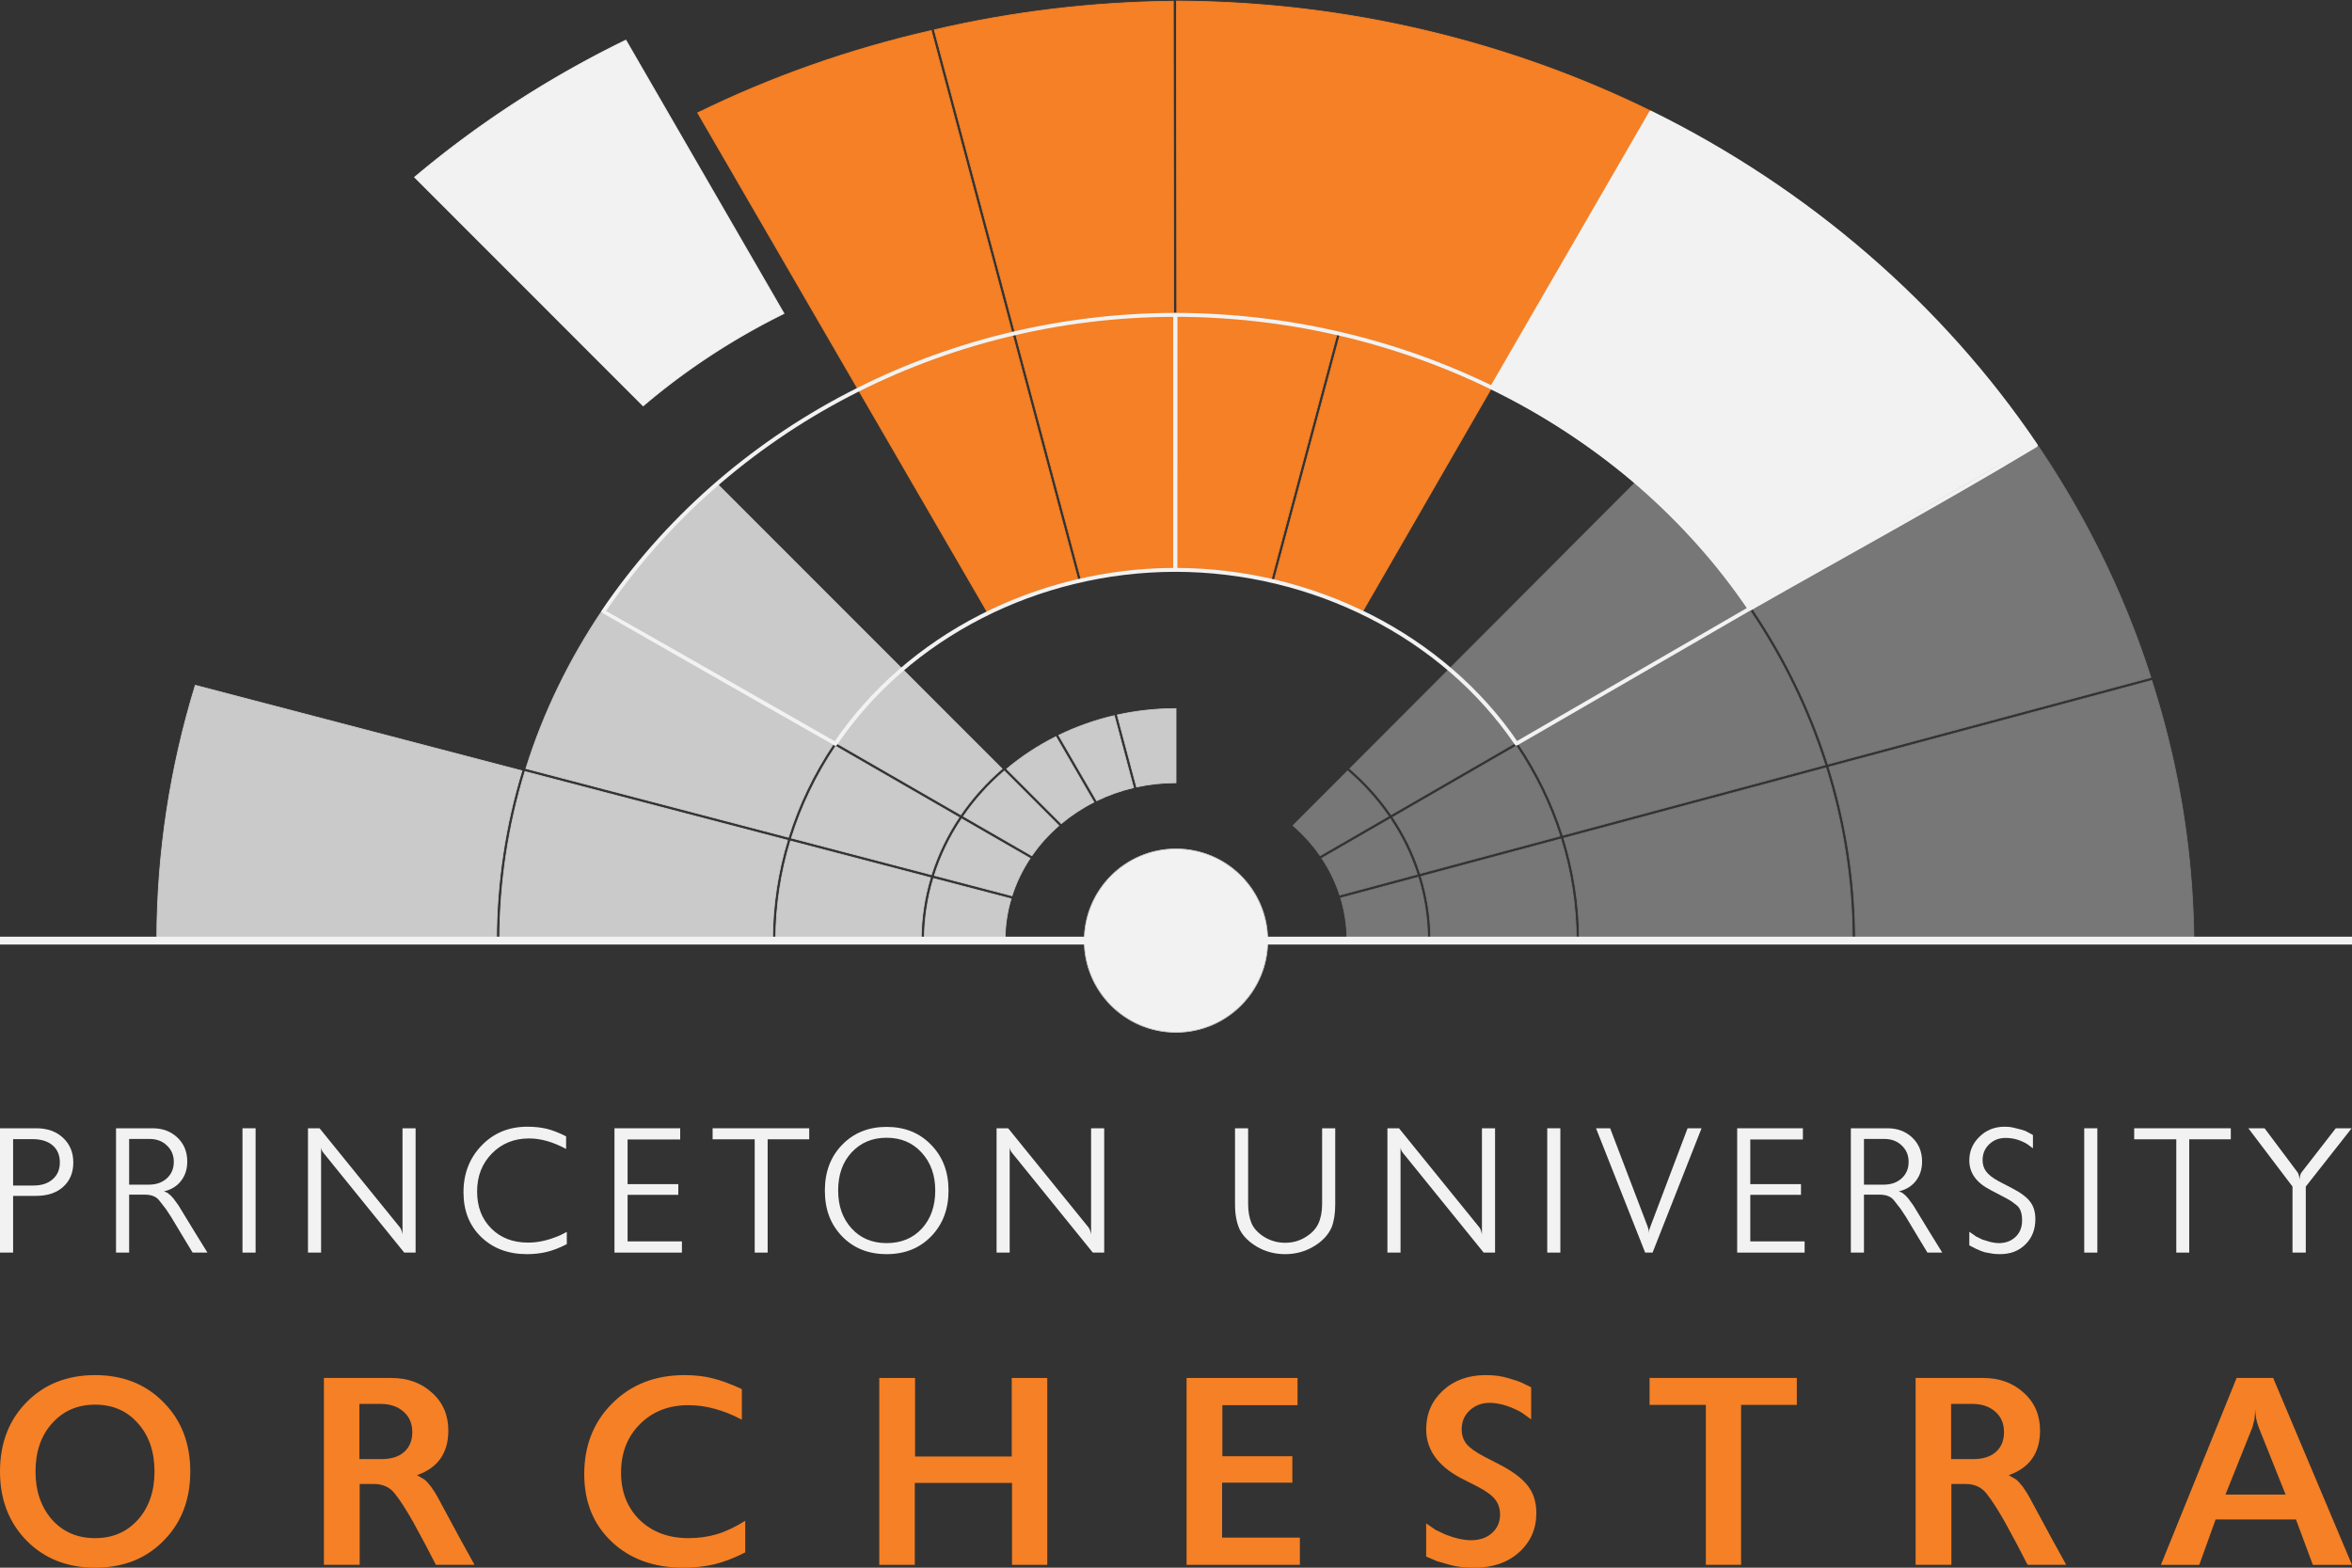 <?xml version="1.0" encoding="UTF-8" standalone="no"?>
<svg
   xmlns:dc="http://purl.org/dc/elements/1.1/"
   xmlns:cc="http://creativecommons.org/ns#"
   xmlns:rdf="http://www.w3.org/1999/02/22-rdf-syntax-ns#"
   xmlns:svg="http://www.w3.org/2000/svg"
   xmlns="http://www.w3.org/2000/svg"
   viewBox="0 0 3000 2000"
   height="2000"
   width="3000"
   id="svg6386"
   version="1.1">
  <rect x="0" y="0" width="3000" height="2000" fill="#333333" stroke="none"/>
  <defs
     id="defs6390" />
  <path
     id="path1155"
     d="m 767.915,779.268 c -42.074,62.485 -75.176,130.65 -97.124,201.238 l 334.855,87.648 c 13.002,-41.533 32.098,-81.274 56.777,-118.094 z"
     style="opacity:1;fill:#cacaca;fill-opacity:1;fill-rule:nonzero;stroke:#cacaca;stroke-width:1;stroke-miterlimit:4;stroke-dasharray:none;stroke-opacity:1" />
  <path
     id="path1151"
     d="M 913.662,616.135 C 859.554,663.515 806.075,724.376 769.979,776.901 l 455.472,262.521 c 14.83,-21.557 32.56,-41.241 52.678,-58.6 z"
     style="opacity:1;fill:#cacaca;fill-opacity:1;fill-rule:nonzero;stroke:#cacaca;stroke-width:1;stroke-miterlimit:4;stroke-dasharray:none;stroke-opacity:1" />
  <path
     id="path1147"
     d="M 249.064,874.254 C 217.019,978.71 200.228,1087.56 200.012,1198 h 433.336 c 0.198,-73.229 11.274,-145.402 32.395,-214.682 z"
     style="opacity:1;fill:#cacaca;fill-opacity:1;fill-rule:nonzero;stroke:#cacaca;stroke-width:1;stroke-opacity:1;stroke-miterlimit:4;stroke-dasharray:none" />
  <path
     id="path1143"
     d="m 1500,904 c -25.774,0 -50.827,2.818 -74.838,8.104 l 24.551,91.908 c 16.147,-3.529 32.977,-5.418 50.287,-5.418 z"
     style="opacity:1;fill:#cacaca;fill-opacity:1;fill-rule:nonzero;stroke:#cacaca;stroke-width:1;stroke-opacity:1;stroke-miterlimit:4;stroke-dasharray:none" />
  <path
     id="path1141"
     d="m 1421.258,912.982 c -24.905,5.79 -48.645,14.268 -70.848,25.07 l 48.432,83.518 c 14.743,-7.151 30.484,-12.775 46.969,-16.678 z"
     style="opacity:1;fill:#cacaca;fill-opacity:1;fill-rule:nonzero;stroke:#cacaca;stroke-width:1;stroke-opacity:1;stroke-miterlimit:4;stroke-dasharray:none" />
  <path
     id="path1139"
     d="m 1346.805,939.811 c -22.742,11.409 -43.819,25.278 -62.812,41.221 l 69.66,69.703 c 12.612,-10.555 26.572,-19.755 41.6,-27.379 z"
     style="opacity:1;fill:#cacaca;fill-opacity:1;fill-rule:nonzero;stroke:#cacaca;stroke-width:1;stroke-opacity:1;stroke-miterlimit:4;stroke-dasharray:none" />
  <path
     id="path1137"
     d="m 1065.895,952.062 c -24.507,36.515 -43.469,75.922 -56.379,117.106 l 178.457,46.711 c 8.219,-26.017 20.148,-50.566 35.23,-73.135 z"
     style="opacity:1;fill:#cacaca;fill-opacity:1;fill-rule:nonzero;stroke:#cacaca;stroke-width:1;stroke-opacity:1;stroke-miterlimit:4;stroke-dasharray:none" />
  <path
     id="path1135"
     d="m 1280.949,983.646 c -19.87,17.115 -37.385,36.52 -52.035,57.773 l 87.219,50.277 c 9.745,-14.083 21.338,-26.968 34.455,-38.371 z"
     style="opacity:1;fill:#cacaca;fill-opacity:1;fill-rule:nonzero;stroke:#cacaca;stroke-width:1;stroke-opacity:1;stroke-miterlimit:4;stroke-dasharray:none" />
  <path
     id="path1133"
     d="M 669.613,984.332 C 648.577,1053.286 637.546,1125.119 637.348,1198 h 348.086 c 0.196,-42.978 6.698,-85.336 19.035,-126.019 z"
     style="opacity:1;fill:#cacaca;fill-opacity:1;fill-rule:nonzero;stroke:#cacaca;stroke-width:1;stroke-opacity:1;stroke-miterlimit:4;stroke-dasharray:none" />
  <path
     id="path1131"
     d="m 1226.668,1044.74 c -14.905,22.267 -26.696,46.488 -34.822,72.152 l 99.018,25.918 c 5.434,-16.974 13.226,-33.013 23.021,-47.793 z"
     style="opacity:1;fill:#cacaca;fill-opacity:1;fill-rule:nonzero;stroke:#cacaca;stroke-width:1;stroke-opacity:1;stroke-miterlimit:4;stroke-dasharray:none" />
  <path
     id="path1129"
     d="m 1008.338,1072.994 c -12.252,40.358 -18.708,82.376 -18.904,125.006 h 185.58 c 0.192,-27.107 4.29,-53.352 11.779,-78.295 z"
     style="opacity:1;fill:#cacaca;fill-opacity:1;fill-rule:nonzero;stroke:#cacaca;stroke-width:1;stroke-opacity:1;stroke-miterlimit:4;stroke-dasharray:none" />
  <path
     id="path999"
     d="m 1190.662,1120.719 c -7.405,24.623 -11.456,50.53 -11.648,77.281 h 102.941 c 0.188,-17.769 2.864,-34.983 7.726,-51.363 z"
     style="opacity:1;fill:#cacaca;fill-opacity:1;fill-rule:nonzero;stroke:#cacaca;stroke-width:1;stroke-opacity:1;stroke-miterlimit:4;stroke-dasharray:none" />
  <path
     id="path1195"
     d="m 1500.537,1.373 0.486,398.633 c 141.731,0.154 279.85,32.357 403,92.256 L 2106.076,141.859 A 1298.646,1198.646 0 0 0 1500.537,1.373 Z"
     style="opacity:1;fill:#f58025;fill-opacity:1;fill-rule:nonzero;stroke:#f58025;stroke-width:1;stroke-opacity:1;stroke-miterlimit:4;stroke-dasharray:none" />
  <path
     id="path1249"
     d="m 1501.027,404.006 0.393,321.002 c 40.863,0.104 81.212,4.705 120.281,13.484 l 83.441,-311.631 c -66.274,-14.977 -134.756,-22.779 -204.115,-22.855 z"
     style="opacity:1;fill:#f58025;fill-opacity:1;fill-rule:nonzero;stroke:#f58025;stroke-width:1;stroke-opacity:1;stroke-miterlimit:4;stroke-dasharray:none" />
  <path
     id="path1185"
     d="m 1709.047,427.74 -83.443,311.641 c 39.252,9.121 77.181,22.472 112.99,39.77 l 163.424,-283.412 c -61.087,-29.688 -125.879,-52.53 -192.971,-67.998 z"
     style="opacity:1;fill:#f58025;fill-opacity:1;fill-rule:nonzero;stroke:#f58025;stroke-width:1;stroke-opacity:1;stroke-miterlimit:4;stroke-dasharray:none" />
  <path
     id="path1183"
     d="M 1496.537,1.541 C 1393.708,2.53 1291.37,14.788 1191.674,38.059 l 187.08,700.32 c 38.557,-8.63 78.359,-13.177 118.666,-13.363 z"
     style="opacity:1;fill:#f58025;fill-opacity:1;fill-rule:nonzero;stroke:#f58025;stroke-width:1;stroke-opacity:1;stroke-miterlimit:4;stroke-dasharray:none" />
  <path
     id="path1181"
     d="M 1187.781,38.988 C 1084.195,62.543 984.148,97.79 889.902,143.932 L 1258.953,780.342 c 36.668,-17.945 75.583,-31.749 115.897,-41.08 z"
     style="opacity:1;fill:#f58025;fill-opacity:1;fill-rule:nonzero;stroke:#f58025;stroke-width:1;stroke-opacity:1;stroke-miterlimit:4;stroke-dasharray:none" />
  <path
     id="path1235"
     d="M 2598.924,567.928 2235.918,777.482 c 41.451,61.522 73.63,127.914 95.689,197.312 L 2743.43,864.297 A 1298.41,1198.41 0 0 0 2598.924,567.928 Z"
     style="opacity:1;fill:#777777;fill-opacity:1;fill-rule:nonzero;stroke:#777777;stroke-width:1;stroke-opacity:1;stroke-miterlimit:4;stroke-dasharray:none" />
  <path
     id="path1231"
     d="m 2085.793,615.672 -364.127,364.975 c 20.152,17.359 37.917,37.047 52.775,58.615 l 455.76,-263.1 c -47.139,-63.922 -90.838,-114.696 -144.408,-160.49 z"
     style="opacity:1;fill:#777777;fill-opacity:1;fill-rule:nonzero;stroke:#777777;stroke-width:1;stroke-opacity:1;stroke-miterlimit:4;stroke-dasharray:none" />
  <path
     id="path1229"
     d="m 2232.447,779.486 -295.043,170.32 c 24.237,36.109 43.1,75.033 56.109,115.705 l 334.228,-89.68 c -21.967,-69.056 -54.012,-135.122 -95.295,-196.346 z"
     style="opacity:1;fill:#777777;fill-opacity:1;fill-rule:nonzero;stroke:#777777;stroke-width:1;stroke-opacity:1;stroke-miterlimit:4;stroke-dasharray:none" />
  <path
     id="path1223"
     d="m 2744.523,868.145 -411.715,110.469 c 22.064,70.714 33.641,144.498 33.844,219.387 h 431.647 a 1298.41,1198.41 0 0 0 -53.775,-329.855 z"
     style="opacity:1;fill:#777777;fill-opacity:1;fill-rule:nonzero;stroke:#777777;stroke-width:1;stroke-opacity:1;stroke-miterlimit:4;stroke-dasharray:none" />
  <path
     id="path1221"
     d="m 1933.934,951.809 -157.246,90.775 c 14.835,22.167 26.624,46.248 34.844,71.756 l 178.119,-47.791 c -12.918,-40.33 -31.648,-78.929 -55.717,-114.74 z"
     style="opacity:1;fill:#777777;fill-opacity:1;fill-rule:nonzero;stroke:#777777;stroke-width:1;stroke-opacity:1;stroke-miterlimit:4;stroke-dasharray:none" />
  <path
     id="path1217"
     d="m 2328.945,979.65 -334.231,89.678 c 12.864,41.494 19.651,84.759 19.852,128.672 h 348.086 c -0.203,-74.532 -11.731,-147.968 -33.707,-218.35 z"
     style="opacity:1;fill:#777777;fill-opacity:1;fill-rule:nonzero;stroke:#777777;stroke-width:1;stroke-opacity:1;stroke-miterlimit:4;stroke-dasharray:none" />
  <path
     id="path1215"
     d="m 1718.848,983.473 -69.572,69.734 c 13.143,11.403 24.754,24.294 34.52,38.383 l 87.184,-50.328 c -14.678,-21.264 -32.226,-40.674 -52.131,-57.789 z"
     style="opacity:1;fill:#777777;fill-opacity:1;fill-rule:nonzero;stroke:#777777;stroke-width:1;stroke-opacity:1;stroke-miterlimit:4;stroke-dasharray:none" />
  <path
     id="path1213"
     d="m 1773.227,1044.582 -87.186,50.33 c 9.655,14.543 17.361,30.307 22.797,46.982 l 98.828,-26.517 c -8.127,-25.163 -19.779,-48.924 -34.439,-70.795 z"
     style="opacity:1;fill:#777777;fill-opacity:1;fill-rule:nonzero;stroke:#777777;stroke-width:1;stroke-opacity:1;stroke-miterlimit:4;stroke-dasharray:none" />
  <path
     id="path1211"
     d="m 1990.853,1070.365 -178.101,47.787 c 7.788,25.404 12.039,52.18 12.234,79.848 h 185.58 c -0.2,-43.556 -6.937,-86.474 -19.713,-127.635 z"
     style="opacity:1;fill:#777777;fill-opacity:1;fill-rule:nonzero;stroke:#777777;stroke-width:1;stroke-opacity:1;stroke-miterlimit:4;stroke-dasharray:none" />
  <path
     id="path995"
     d="m 1808.889,1119.189 -98.852,26.523 c 5.04,16.655 7.827,34.182 8.018,52.287 h 102.932 c -0.196,-27.304 -4.398,-53.733 -12.098,-78.811 z"
     style="opacity:1;fill:#777777;fill-opacity:1;fill-rule:nonzero;stroke:#777777;stroke-width:1;stroke-opacity:1;stroke-miterlimit:4;stroke-dasharray:none" />
  <path
     id="path1281"
     d="M 798.316,51.201 A 1298,1198 0 0 0 528.799,226.074 L 820.398,517.807 C 874.987,471.311 935.401,431.825 1000,400 Z"
     style="opacity:1;fill:#f2f2f2;fill-opacity:1;fill-rule:nonzero;stroke:#f2f2f2;stroke-width:1;stroke-miterlimit:4;stroke-dasharray:none;stroke-opacity:1" />
  <path
     id="path1205"
     d="m 2105.697,143.838 -202.427,350.648 c 73.596,39.157 145.869,85.936 206.425,142.537 44.742,41.819 86.804,90.062 121.984,139.549 l 362.228,-208.656 C 2476.989,389.688 2305.303,239.291 2105.697,143.838 Z"
     style="opacity:1;fill:#f2f2f2;fill-opacity:1;fill-rule:nonzero;stroke:#f2f2f2;stroke-width:1;stroke-miterlimit:4;stroke-dasharray:none;stroke-opacity:1" />
  <g
     id="puTxt"
     style="font-style:normal;font-variant:normal;font-weight:100;font-stretch:normal;font-size:293.333px;line-height:125%;font-family:Chantilly-Light;-inkscape-font-specification:'Chantilly-Light, Thin';font-variant-ligatures:normal;font-variant-caps:normal;font-variant-numeric:normal;font-feature-settings:normal;text-align:start;letter-spacing:36.7px;word-spacing:0px;writing-mode:lr-tb;text-anchor:start;fill:#f2f2f2;fill-opacity:1;stroke:none;stroke-width:1px;stroke-linecap:butt;stroke-linejoin:miter;stroke-opacity:1"
     aria-label="PRINCETON UNIVERSITY">
    <path
       id="path1826"
       style="font-style:normal;font-variant:normal;font-weight:100;font-stretch:normal;font-size:220px;font-family:Chantilly-Light;-inkscape-font-specification:'Chantilly-Light, Thin';font-variant-ligatures:normal;font-variant-caps:normal;font-variant-numeric:normal;font-feature-settings:normal;text-align:start;letter-spacing:36.7px;writing-mode:lr-tb;text-anchor:start;fill:#f2f2f2;fill-opacity:1"
       d="M -3.8146972e-8,1439.4 H 46.2 q 21.12,0 34.1,12.1 13.2,12.1 13.2,31.68 0,19.36 -12.98,31.02 -12.76,11.44 -34.32,11.44 H 16.72 v 72.38 H -3.8146972e-8 Z M 16.72,1512.44 H 42.9 q 15.18,0 24.2,-7.92 9.24,-7.92 9.24,-21.56 0,-13.86 -9.24,-21.78 -9.24,-7.92 -25.96,-7.92 H 16.72 Z" />
    <path
       id="path1828"
       style="font-style:normal;font-variant:normal;font-weight:100;font-stretch:normal;font-size:220px;font-family:Chantilly-Light;-inkscape-font-specification:'Chantilly-Light, Thin';font-variant-ligatures:normal;font-variant-caps:normal;font-variant-numeric:normal;font-feature-settings:normal;text-align:start;letter-spacing:36.7px;writing-mode:lr-tb;text-anchor:start;fill:#f2f2f2;fill-opacity:1"
       d="m 147.989,1439.4 h 46.64 q 19.14,0 31.68,11.88 12.54,11.88 12.54,30.58 0,14.52 -7.92,24.64 -7.7,10.12 -21.78,13.42 4.4,1.32 5.94,3.08 2.42,1.54 5.94,5.72 l 6.6,9.02 20.24,33.22 16.72,27.06 h -18.92 l -12.76,-21.12 -7.92,-13.2 -6.6,-11 -6.82,-10.34 -8.58,-11 q -5.72,-7.26 -18.26,-7.26 h -20.02 v 73.92 h -16.72 z m 16.72,71.94 h 25.08 q 14.08,0 22.88,-7.92 9.02,-8.14 9.02,-21.12 0,-12.76 -8.8,-20.9 -8.58,-8.36 -22.22,-8.36 h -25.96 z" />
    <path
       id="path1830"
       style="font-style:normal;font-variant:normal;font-weight:100;font-stretch:normal;font-size:220px;font-family:Chantilly-Light;-inkscape-font-specification:'Chantilly-Light, Thin';font-variant-ligatures:normal;font-variant-caps:normal;font-variant-numeric:normal;font-feature-settings:normal;text-align:start;letter-spacing:36.7px;writing-mode:lr-tb;text-anchor:start;fill:#f2f2f2;fill-opacity:1"
       d="m 309.298,1439.4 h 16.72 v 158.62 h -16.72 z" />
    <path
       id="path1832"
       style="font-style:normal;font-variant:normal;font-weight:100;font-stretch:normal;font-size:220px;font-family:Chantilly-Light;-inkscape-font-specification:'Chantilly-Light, Thin';font-variant-ligatures:normal;font-variant-caps:normal;font-variant-numeric:normal;font-feature-settings:normal;text-align:start;letter-spacing:36.7px;writing-mode:lr-tb;text-anchor:start;fill:#f2f2f2;fill-opacity:1"
       d="m 392.834,1439.4 h 14.74 l 102.74,126.72 q 1.98,2.86 3.08,8.58 v -135.3 h 16.72 v 158.62 h -14.52 l -102.96,-127.16 q -3.08,-3.74 -3.08,-7.48 v 134.64 h -16.72 z" />
    <path
       id="path1834"
       style="font-style:normal;font-variant:normal;font-weight:100;font-stretch:normal;font-size:220px;font-family:Chantilly-Light;-inkscape-font-specification:'Chantilly-Light, Thin';font-variant-ligatures:normal;font-variant-caps:normal;font-variant-numeric:normal;font-feature-settings:normal;text-align:start;letter-spacing:36.7px;writing-mode:lr-tb;text-anchor:start;fill:#f2f2f2;fill-opacity:1"
       d="m 722.083,1465.8 q -24.86,-13.42 -47.3,-13.42 -28.6,0 -47.52,19.36 -18.7,19.14 -18.7,48.4 0,29.04 18.04,47.08 18.04,18.04 46.86,18.04 16.94,0 34.1,-6.6 6.6,-2.2 15.4,-7.04 v 15.62 q -13.64,7.04 -25.52,9.9 -11.88,2.86 -25.3,2.86 -35.64,0 -58.3,-21.78 -22.66,-21.78 -22.66,-57.2 0,-35.64 23.1,-59.62 23.1,-23.98 58.3,-23.98 13.64,0 24.64,2.64 11,2.64 24.86,9.68 z" />
    <path
       id="path1836"
       style="font-style:normal;font-variant:normal;font-weight:100;font-stretch:normal;font-size:220px;font-family:Chantilly-Light;-inkscape-font-specification:'Chantilly-Light, Thin';font-variant-ligatures:normal;font-variant-caps:normal;font-variant-numeric:normal;font-feature-settings:normal;text-align:start;letter-spacing:36.7px;writing-mode:lr-tb;text-anchor:start;fill:#f2f2f2;fill-opacity:1"
       d="m 783.773,1439.4 h 83.82 v 14.3 h -67.1 v 56.98 h 64.68 v 13.64 h -64.68 v 59.4 h 69.3 v 14.3 h -86.02 z" />
    <path
       id="path1838"
       style="font-style:normal;font-variant:normal;font-weight:100;font-stretch:normal;font-size:220px;font-family:Chantilly-Light;-inkscape-font-specification:'Chantilly-Light, Thin';font-variant-ligatures:normal;font-variant-caps:normal;font-variant-numeric:normal;font-feature-settings:normal;text-align:start;letter-spacing:36.7px;writing-mode:lr-tb;text-anchor:start;fill:#f2f2f2;fill-opacity:1"
       d="m 908.955,1439.4 h 123.2 v 14.08 h -53.02 v 144.54 h -16.5 v -144.54 h -53.68 z" />
    <path
       id="path1840"
       style="font-style:normal;font-variant:normal;font-weight:100;font-stretch:normal;font-size:220px;font-family:Chantilly-Light;-inkscape-font-specification:'Chantilly-Light, Thin';font-variant-ligatures:normal;font-variant-caps:normal;font-variant-numeric:normal;font-feature-settings:normal;text-align:start;letter-spacing:36.7px;writing-mode:lr-tb;text-anchor:start;fill:#f2f2f2;fill-opacity:1"
       d="m 1130.883,1437.64 q 34.76,0 56.76,22.88 22.22,22.66 22.22,58.3 0,35.64 -22.22,58.52 -22,22.66 -56.76,22.66 -34.76,0 -56.76,-22.66 -11,-11.44 -16.5,-25.74 -5.5,-14.52 -5.5,-32.78 0,-35.64 22,-58.3 22.22,-22.88 56.76,-22.88 z m -61.82,81.18 q 0,29.48 17.16,48.4 17.16,18.7 44.66,18.7 27.72,0 44.88,-18.48 17.16,-18.7 17.16,-48.62 0,-29.48 -17.38,-48.4 -17.16,-18.92 -44.66,-18.92 -27.28,0 -44.66,18.7 -17.16,18.48 -17.16,48.62 z" />
    <path
       id="path1842"
       style="font-style:normal;font-variant:normal;font-weight:100;font-stretch:normal;font-size:220px;font-family:Chantilly-Light;-inkscape-font-specification:'Chantilly-Light, Thin';font-variant-ligatures:normal;font-variant-caps:normal;font-variant-numeric:normal;font-feature-settings:normal;text-align:start;letter-spacing:36.7px;writing-mode:lr-tb;text-anchor:start;fill:#f2f2f2;fill-opacity:1"
       d="m 1271.139,1439.4 h 14.74 l 102.74,126.72 q 1.98,2.86 3.08,8.58 v -135.3 h 16.72 v 158.62 h -14.52 l -102.96,-127.16 q -3.08,-3.74 -3.08,-7.48 v 134.64 h -16.72 z" />
    <path
       id="path1844"
       style="font-style:normal;font-variant:normal;font-weight:100;font-stretch:normal;font-size:220px;font-family:Chantilly-Light;-inkscape-font-specification:'Chantilly-Light, Thin';font-variant-ligatures:normal;font-variant-caps:normal;font-variant-numeric:normal;font-feature-settings:normal;text-align:start;letter-spacing:36.7px;writing-mode:lr-tb;text-anchor:start;fill:#f2f2f2;fill-opacity:1"
       d="m 1703.101,1536.42 q 0,17.6 -4.62,29.48 -6.6,14.74 -23.1,24.42 -16.5,9.68 -36.08,9.68 -19.58,0 -35.64,-9.24 -15.84,-9.24 -22.44,-22.22 -5.94,-12.98 -5.94,-32.12 v -97.02 h 16.72 v 96.36 q 0,14.3 4.18,24.42 4.18,10.12 16.28,17.82 12.32,7.48 26.84,7.48 14.3,0 25.96,-7.26 11.88,-7.26 16.5,-17.6 4.62,-10.34 4.62,-24.86 v -96.36 h 16.72 z" />
    <path
       id="path1846"
       style="font-style:normal;font-variant:normal;font-weight:100;font-stretch:normal;font-size:220px;font-family:Chantilly-Light;-inkscape-font-specification:'Chantilly-Light, Thin';font-variant-ligatures:normal;font-variant-caps:normal;font-variant-numeric:normal;font-feature-settings:normal;text-align:start;letter-spacing:36.7px;writing-mode:lr-tb;text-anchor:start;fill:#f2f2f2;fill-opacity:1"
       d="m 1769.677,1439.4 h 14.74 l 102.74,126.72 q 1.98,2.86 3.08,8.58 v -135.3 h 16.72 v 158.62 h -14.52 l -102.96,-127.16 q -3.08,-3.74 -3.08,-7.48 v 134.64 h -16.72 z" />
    <path
       id="path1848"
       style="font-style:normal;font-variant:normal;font-weight:100;font-stretch:normal;font-size:220px;font-family:Chantilly-Light;-inkscape-font-specification:'Chantilly-Light, Thin';font-variant-ligatures:normal;font-variant-caps:normal;font-variant-numeric:normal;font-feature-settings:normal;text-align:start;letter-spacing:36.7px;writing-mode:lr-tb;text-anchor:start;fill:#f2f2f2;fill-opacity:1"
       d="m 1973.525,1439.4 h 16.72 v 158.62 h -16.72 z" />
    <path
       id="path1850"
       style="font-style:normal;font-variant:normal;font-weight:100;font-stretch:normal;font-size:220px;font-family:Chantilly-Light;-inkscape-font-specification:'Chantilly-Light, Thin';font-variant-ligatures:normal;font-variant-caps:normal;font-variant-numeric:normal;font-feature-settings:normal;text-align:start;letter-spacing:36.7px;writing-mode:lr-tb;text-anchor:start;fill:#f2f2f2;fill-opacity:1"
       d="m 2053.761,1439.4 47.3,124.08 q 2.2,5.5 2.2,10.12 l 0.22,-4.18 2.2,-6.16 46.86,-123.86 h 17.82 l -62.48,158.62 h -9.46 l -62.7,-158.62 z" />
    <path
       id="path1852"
       style="font-style:normal;font-variant:normal;font-weight:100;font-stretch:normal;font-size:220px;font-family:Chantilly-Light;-inkscape-font-specification:'Chantilly-Light, Thin';font-variant-ligatures:normal;font-variant-caps:normal;font-variant-numeric:normal;font-feature-settings:normal;text-align:start;letter-spacing:36.7px;writing-mode:lr-tb;text-anchor:start;fill:#f2f2f2;fill-opacity:1"
       d="m 2215.792,1439.4 h 83.82 v 14.3 h -67.1 v 56.98 h 64.68 v 13.64 h -64.68 v 59.4 h 69.3 v 14.3 h -86.02 z" />
    <path
       id="path1854"
       style="font-style:normal;font-variant:normal;font-weight:100;font-stretch:normal;font-size:220px;font-family:Chantilly-Light;-inkscape-font-specification:'Chantilly-Light, Thin';font-variant-ligatures:normal;font-variant-caps:normal;font-variant-numeric:normal;font-feature-settings:normal;text-align:start;letter-spacing:36.7px;writing-mode:lr-tb;text-anchor:start;fill:#f2f2f2;fill-opacity:1"
       d="m 2360.773,1439.4 h 46.64 q 19.14,0 31.68,11.88 12.54,11.88 12.54,30.58 0,14.52 -7.92,24.64 -7.7,10.12 -21.78,13.42 4.4,1.32 5.94,3.08 2.42,1.54 5.94,5.72 l 6.6,9.02 20.24,33.22 16.72,27.06 h -18.92 l -12.76,-21.12 -7.92,-13.2 -6.6,-11 -6.82,-10.34 -8.58,-11 q -5.72,-7.26 -18.26,-7.26 h -20.02 v 73.92 h -16.72 z m 16.72,71.94 h 25.08 q 14.08,0 22.88,-7.92 9.02,-8.14 9.02,-21.12 0,-12.76 -8.8,-20.9 -8.58,-8.36 -22.22,-8.36 h -25.96 z" />
    <path
       id="path1856"
       style="font-style:normal;font-variant:normal;font-weight:100;font-stretch:normal;font-size:220px;font-family:Chantilly-Light;-inkscape-font-specification:'Chantilly-Light, Thin';font-variant-ligatures:normal;font-variant-caps:normal;font-variant-numeric:normal;font-feature-settings:normal;text-align:start;letter-spacing:36.7px;writing-mode:lr-tb;text-anchor:start;fill:#f2f2f2;fill-opacity:1"
       d="m 2511.872,1571.4 8.8,6.16 8.14,3.96 10.34,3.08 q 5.72,1.32 10.34,1.32 12.98,0 21.34,-7.92 8.36,-7.92 8.36,-20.9 0,-14.08 -6.82,-19.36 -6.82,-5.5 -9.46,-6.82 l -6.38,-3.52 -17.6,-9.24 q -27.06,-13.86 -27.06,-37.62 0,-17.82 12.98,-30.36 12.98,-12.76 32.12,-12.76 2.42,0 5.06,0.22 2.86,0.22 5.72,0.88 l 10.56,2.64 q 5.06,1.32 8.58,3.52 l 6.16,3.3 v 16.94 l -7.26,-5.28 q -12.98,-7.92 -27.72,-7.92 -12.32,0 -20.9,8.14 -8.36,8.14 -8.36,20.24 0,8.36 4.62,14.52 4.62,6.16 15.4,12.1 l 16.5,8.58 q 17.38,8.8 23.98,17.6 6.82,8.58 6.82,22.44 0,19.8 -12.76,32.34 -6.38,6.16 -14.3,9.24 -7.92,3.08 -18.26,3.08 -2.64,0 -5.72,-0.22 -3.08,-0.22 -7.48,-1.1 -4.4,-0.66 -5.94,-1.1 -3.3,-1.1 -4.62,-1.54 -5.5,-1.98 -15.18,-7.26 z" />
    <path
       id="path1858"
       style="font-style:normal;font-variant:normal;font-weight:100;font-stretch:normal;font-size:220px;font-family:Chantilly-Light;-inkscape-font-specification:'Chantilly-Light, Thin';font-variant-ligatures:normal;font-variant-caps:normal;font-variant-numeric:normal;font-feature-settings:normal;text-align:start;letter-spacing:36.7px;writing-mode:lr-tb;text-anchor:start;fill:#f2f2f2;fill-opacity:1"
       d="m 2658.47,1439.4 h 16.72 v 158.62 h -16.72 z" />
    <path
       id="path1860"
       style="font-style:normal;font-variant:normal;font-weight:100;font-stretch:normal;font-size:220px;font-family:Chantilly-Light;-inkscape-font-specification:'Chantilly-Light, Thin';font-variant-ligatures:normal;font-variant-caps:normal;font-variant-numeric:normal;font-feature-settings:normal;text-align:start;letter-spacing:36.7px;writing-mode:lr-tb;text-anchor:start;fill:#f2f2f2;fill-opacity:1"
       d="m 2722.206,1439.4 h 123.2 v 14.08 h -53.02 v 144.54 h -16.5 v -144.54 h -53.68 z" />
    <path
       id="path1862"
       style="font-style:normal;font-variant:normal;font-weight:100;font-stretch:normal;font-size:220px;font-family:Chantilly-Light;-inkscape-font-specification:'Chantilly-Light, Thin';font-variant-ligatures:normal;font-variant-caps:normal;font-variant-numeric:normal;font-feature-settings:normal;text-align:start;letter-spacing:36.7px;writing-mode:lr-tb;text-anchor:start;fill:#f2f2f2;fill-opacity:1"
       d="m 2888.476,1439.4 42.02,56.1 q 2.42,3.52 2.42,9.68 0.88,-7.48 2.86,-9.68 l 43.56,-56.1 h 20.24 l -58.52,74.36 v 84.26 h -16.94 v -84.26 l -56.32,-74.36 z" />
  </g>
  <g
     id="orchestraText"
     style="font-style:normal;font-variant:normal;font-weight:100;font-stretch:normal;font-size:330.667px;line-height:125%;font-family:Chantilly-Medium;-inkscape-font-specification:'Chantilly-Medium, Thin';font-variant-ligatures:normal;font-variant-caps:normal;font-variant-numeric:normal;font-feature-settings:normal;text-align:start;letter-spacing:22.26px;word-spacing:0px;writing-mode:lr-tb;text-anchor:start;fill:#f58025;fill-opacity:1;stroke:none;stroke-width:1px;stroke-linecap:butt;stroke-linejoin:miter;stroke-opacity:1"
     aria-label="O R C H E S T R A">
    <path
       id="path1807"
       style="letter-spacing:22.26px;fill:#f58025;fill-opacity:1"
       d="m 121.355,1754.315 q 53.237,0 87.296,34.72 34.059,34.389 34.059,88.288 0,53.899 -34.059,88.288 Q 174.923,2000 121.355,2000 68.117,2000 34.059,1965.611 3.0517578e-7,1930.891 3.0517578e-7,1877.323 q 0,-53.899 33.728,-88.288 34.059,-34.72 87.627,-34.72 z m -76.053,123.008 q 0,37.035 20.832,61.173 21.163,23.808 55.221,23.808 33.397,0 54.56,-23.477 21.163,-23.808 21.163,-61.504 0,-38.027 -21.163,-61.504 -20.832,-23.808 -54.56,-23.808 -33.728,0 -54.891,23.808 -21.163,23.477 -21.163,61.504 z" />
    <path
       id="path1809"
       style="letter-spacing:22.26px;fill:#f58025;fill-opacity:1"
       d="m 413.131,1757.952 h 85.973 q 31.413,0 51.915,18.848 20.832,18.517 20.832,48.277 0,42.987 -40.011,56.875 l 9.589,5.621 q 2.976,2.315 8.267,8.928 l 5.291,7.936 3.637,6.283 27.115,50.261 19.509,35.381 h -49.269 l -13.557,-26.123 -15.211,-28.107 q -13.227,-23.477 -23.147,-36.043 -9.589,-12.896 -27.445,-12.896 h -17.856 v 103.168 h -45.632 z m 45.301,103.499 h 28.107 q 18.517,0 28.768,-8.928 10.581,-9.259 10.581,-25.461 0,-16.533 -11.243,-26.123 -10.912,-9.92 -29.76,-9.92 h -26.453 z" />
    <path
       id="path1811"
       style="letter-spacing:22.26px;fill:#f58025;fill-opacity:1"
       d="m 946.252,1811.189 q -18.187,-9.589 -34.72,-13.888 -16.533,-4.629 -33.397,-4.629 -37.696,0 -61.835,24.139 -24.139,24.139 -24.139,61.835 0,37.035 23.808,60.512 24.139,23.147 62.165,23.147 19.179,0 36.043,-4.96 16.864,-4.96 36.373,-17.195 v 40.341 q -20.501,10.581 -39.349,15.211 -18.517,4.299 -39.68,4.299 -56.213,0 -91.264,-33.067 -35.051,-33.067 -35.051,-86.304 0,-54.56 35.712,-90.272 36.043,-36.043 92.256,-36.043 19.509,0 35.381,3.968 16.203,3.968 37.696,13.888 z" />
    <path
       id="path1813"
       style="letter-spacing:22.26px;fill:#f58025;fill-opacity:1"
       d="m 1121.525,1757.952 h 45.632 v 100.192 h 123.339 v -100.192 h 45.301 v 238.411 h -44.971 V 1891.872 h -124 v 104.491 h -45.301 z" />
    <path
       id="path1815"
       style="letter-spacing:22.26px;fill:#f58025;fill-opacity:1"
       d="m 1513.503,1757.952 h 141.525 v 34.72 h -95.893 v 65.141 h 89.28 v 33.728 h -89.611 v 70.101 h 99.2 v 34.72 h -144.501 z" />
    <path
       id="path1817"
       style="letter-spacing:22.26px;fill:#f58025;fill-opacity:1"
       d="m 1819.1,1943.456 11.904,8.267 12.565,5.952 q 18.848,7.275 32.736,7.275 16.203,0 26.453,-8.928 10.581,-9.259 10.581,-23.808 0,-10.912 -5.952,-18.848 -5.952,-7.936 -22.155,-16.533 l -22.155,-11.243 Q 1819.1,1862.112 1819.1,1823.424 q 0,-29.429 21.163,-49.269 21.493,-19.84 54.56,-19.84 16.533,0 28.107,3.637 11.904,3.307 17.856,5.952 l 12.235,5.952 v 41.003 l -10.912,-7.936 q -4.299,-2.976 -9.259,-4.96 -4.629,-2.315 -11.573,-4.629 -11.904,-3.637 -21.163,-3.637 -14.88,0 -25.461,9.589 -10.251,9.589 -10.251,24.139 0,11.243 6.283,18.848 6.283,7.605 22.816,16.203 l 19.179,9.92 q 25.131,12.896 36.043,27.115 10.912,13.888 10.912,34.72 0,30.421 -22.155,50.261 -21.824,19.509 -56.544,19.509 -19.509,0 -31.744,-3.637 l -16.203,-4.629 -13.888,-5.952 z" />
    <path
       id="path1819"
       style="letter-spacing:22.26px;fill:#f58025;fill-opacity:1"
       d="m 2104.066,1757.952 h 187.819 v 34.389 h -71.093 v 204.021 h -44.971 v -204.021 h -71.755 z" />
    <path
       id="path1821"
       style="letter-spacing:22.26px;fill:#f58025;fill-opacity:1"
       d="m 2443.376,1757.952 h 85.973 q 31.413,0 51.915,18.848 20.832,18.517 20.832,48.277 0,42.987 -40.011,56.875 l 9.589,5.621 q 2.976,2.315 8.267,8.928 l 5.291,7.936 3.637,6.283 27.115,50.261 19.509,35.381 h -49.269 l -13.557,-26.123 -15.211,-28.107 q -13.227,-23.477 -23.147,-36.043 -9.589,-12.896 -27.445,-12.896 h -17.856 v 103.168 h -45.632 z m 45.301,103.499 h 28.107 q 18.517,0 28.768,-8.928 10.581,-9.259 10.581,-25.461 0,-16.533 -11.243,-26.123 -10.912,-9.92 -29.76,-9.92 h -26.453 z" />
    <path
       id="path1823"
       style="letter-spacing:22.26px;fill:#f58025;fill-opacity:1"
       d="m 2852.828,1757.952 h 46.624 l 100.523,238.411 h -49.931 l -21.493,-57.867 h -102.507 l -20.832,57.867 h -48.939 z m -14.219,148.8 h 76.715 l -34.389,-85.973 q -4.299,-10.912 -4.299,-23.477 v 1.323 l -0.992,11.904 -2.645,10.251 z" />
  </g>
  <circle
     r="117.016"
     cy="1200"
     cx="1500"
     id="conductor"
     style="opacity:1;fill:#f2f2f2;fill-opacity:1;fill-rule:nonzero;stroke:#cacaca;stroke-width:0.968;stroke-opacity:1" />
  <path
     id="lineStage"
     d="M 0,1200 H 3000"
     style="fill:none;fill-rule:evenodd;stroke:#f2f2f2;stroke-width:10;stroke-linecap:butt;stroke-linejoin:miter;stroke-miterlimit:4;stroke-dasharray:none;stroke-opacity:1" />
  <path
     id="path1585"
     d="M 1499.088,401.687 C 1201.37,402.078 927.507,546.945 769.739,779.956 L 1065.503,948.954 C 1158.695,811.555 1323.363,727.23 1499.061,727 v 0 z"
     style="opacity:1;fill:none;fill-opacity:1;fill-rule:nonzero;stroke:#f2f2f2;stroke-width:5;stroke-linejoin:round;stroke-miterlimit:4;stroke-dasharray:none;stroke-opacity:1" />
  <path
     id="path1303"
     d="M 1499.088,401.687 1499.061,727 c 175.658,0.176 341.987,84.329 435.241,221.649 L 2231.68,776.572 C 2073.839,543.871 1796.558,402.076 1499.088,401.687 Z"
     style="opacity:1;fill:none;fill-opacity:1;fill-rule:nonzero;stroke:#f2f2f2;stroke-width:5;stroke-linejoin:round;stroke-miterlimit:4;stroke-dasharray:none;stroke-opacity:1" />
  <path
     id="path1606"
     d="M 2231.79,776.738 C 2352.636,707.651 2476.427,640.521 2596.689,568.141 2476.538,390.411 2305.925,242.527 2105.697,143.838 l -203.569,352.067"
     style="fill:none;fill-rule:evenodd;stroke:#f2f2f2;stroke-width:5;stroke-linecap:butt;stroke-linejoin:round;stroke-miterlimit:4;stroke-dasharray:none;stroke-opacity:1" />
</svg>
